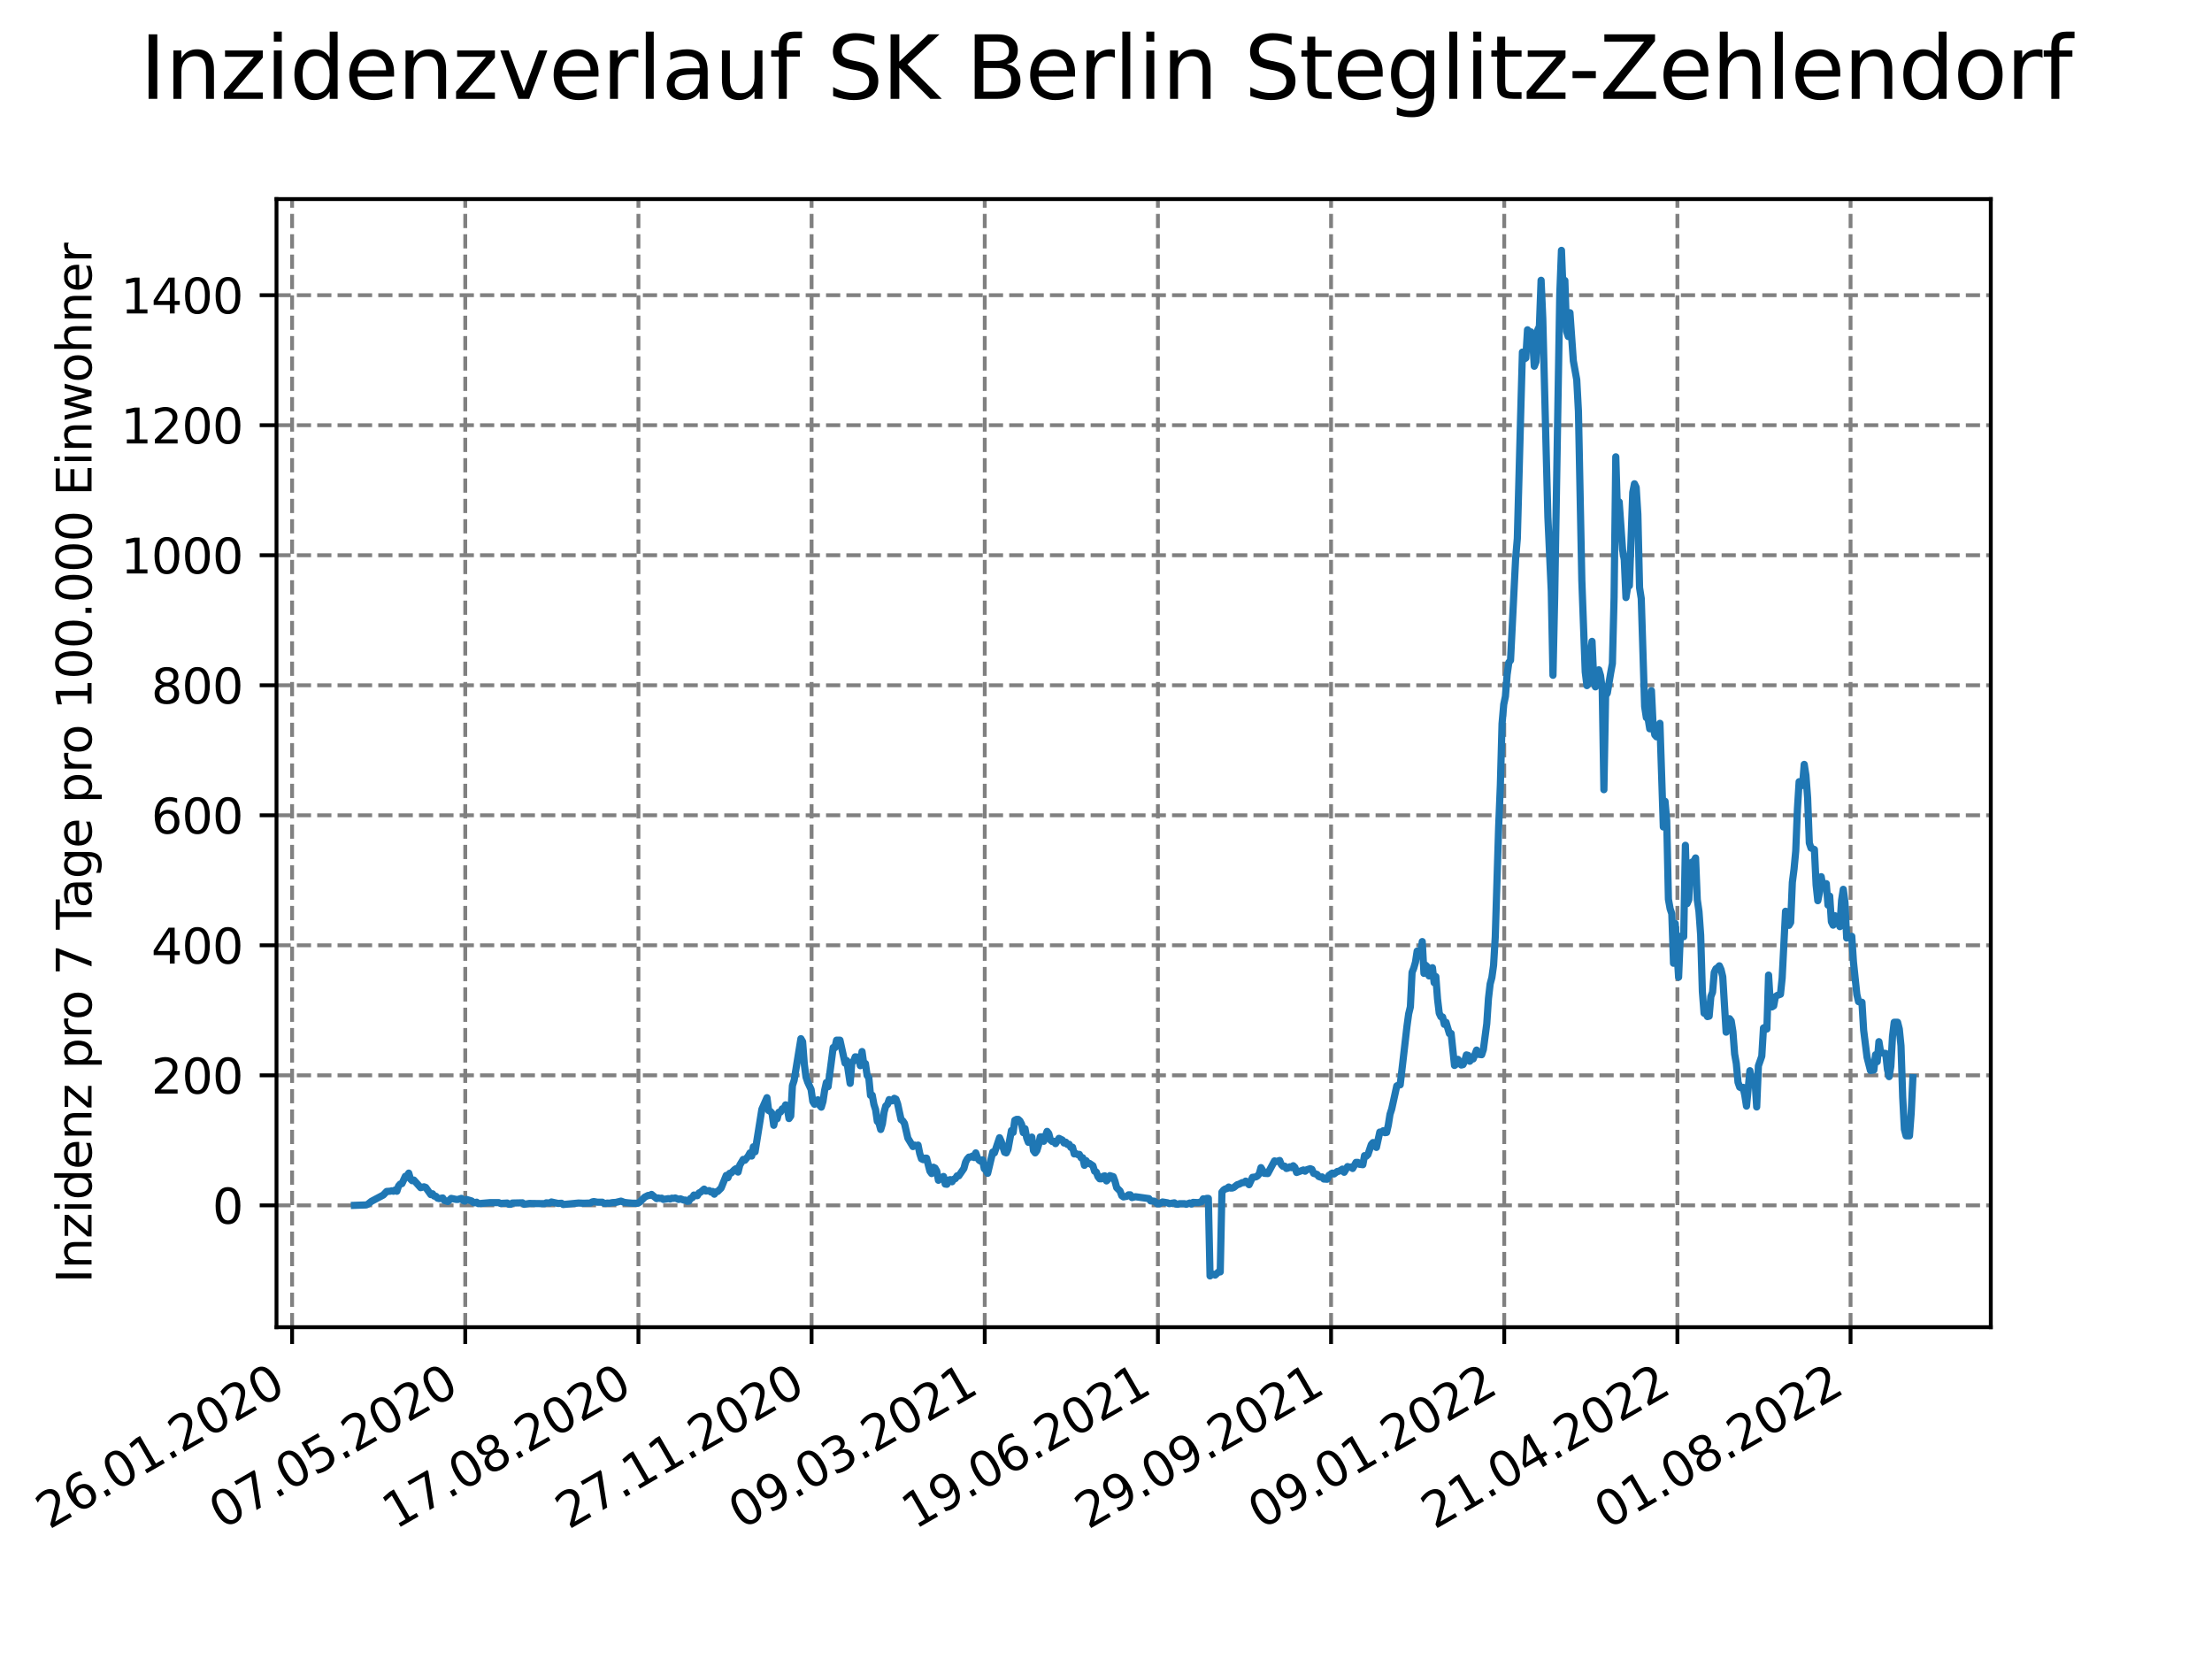 <?xml version="1.0" encoding="utf-8" standalone="no"?>
<!DOCTYPE svg PUBLIC "-//W3C//DTD SVG 1.1//EN"
  "http://www.w3.org/Graphics/SVG/1.1/DTD/svg11.dtd">
<svg xmlns:xlink="http://www.w3.org/1999/xlink" width="460.8pt" height="345.6pt" viewBox="0 0 460.8 345.6" xmlns="http://www.w3.org/2000/svg" version="1.1">
 <defs>
  <style type="text/css">*{stroke-linejoin: round; stroke-linecap: butt}</style>
 </defs>
 <g id="figure_1">
  <g id="patch_1">
   <path d="M 0 345.6 
L 460.8 345.6 
L 460.8 0 
L 0 0 
z
" style="fill: #ffffff"/>
  </g>
  <g id="axes_1">
   <g id="patch_2">
    <path d="M 57.6 276.48 
L 414.72 276.48 
L 414.72 41.472 
L 57.6 41.472 
z
" style="fill: #ffffff"/>
   </g>
   <g id="matplotlib.axis_1">
    <g id="xtick_1">
     <g id="line2d_1">
      <path d="M 60.851 276.48 
L 60.851 41.472 
" clip-path="url(#p505358bfc8)" style="fill: none; stroke-dasharray: 2.96,1.28; stroke-dashoffset: 0; stroke: #808080; stroke-width: 0.8"/>
     </g>
     <g id="line2d_2">
      <defs>
       <path id="mcee8e71899" d="M 0 0 
L 0 3.5 
" style="stroke: #000000; stroke-width: 0.8"/>
      </defs>
      <g>
       <use xlink:href="#mcee8e71899" x="60.851" y="276.48" style="stroke: #000000; stroke-width: 0.8"/>
      </g>
     </g>
     <g id="text_1">
      <!-- 26.01.2020 -->
      <g transform="translate(10.225 318.689)rotate(-30)scale(0.1 -0.1)">
       <defs>
        <path id="DejaVuSans-32" d="M 1228 531 
L 3431 531 
L 3431 0 
L 469 0 
L 469 531 
Q 828 903 1448 1529 
Q 2069 2156 2228 2338 
Q 2531 2678 2651 2914 
Q 2772 3150 2772 3378 
Q 2772 3750 2511 3984 
Q 2250 4219 1831 4219 
Q 1534 4219 1204 4116 
Q 875 4013 500 3803 
L 500 4441 
Q 881 4594 1212 4672 
Q 1544 4750 1819 4750 
Q 2544 4750 2975 4387 
Q 3406 4025 3406 3419 
Q 3406 3131 3298 2873 
Q 3191 2616 2906 2266 
Q 2828 2175 2409 1742 
Q 1991 1309 1228 531 
z
" transform="scale(0.016)"/>
        <path id="DejaVuSans-36" d="M 2113 2584 
Q 1688 2584 1439 2293 
Q 1191 2003 1191 1497 
Q 1191 994 1439 701 
Q 1688 409 2113 409 
Q 2538 409 2786 701 
Q 3034 994 3034 1497 
Q 3034 2003 2786 2293 
Q 2538 2584 2113 2584 
z
M 3366 4563 
L 3366 3988 
Q 3128 4100 2886 4159 
Q 2644 4219 2406 4219 
Q 1781 4219 1451 3797 
Q 1122 3375 1075 2522 
Q 1259 2794 1537 2939 
Q 1816 3084 2150 3084 
Q 2853 3084 3261 2657 
Q 3669 2231 3669 1497 
Q 3669 778 3244 343 
Q 2819 -91 2113 -91 
Q 1303 -91 875 529 
Q 447 1150 447 2328 
Q 447 3434 972 4092 
Q 1497 4750 2381 4750 
Q 2619 4750 2861 4703 
Q 3103 4656 3366 4563 
z
" transform="scale(0.016)"/>
        <path id="DejaVuSans-2e" d="M 684 794 
L 1344 794 
L 1344 0 
L 684 0 
L 684 794 
z
" transform="scale(0.016)"/>
        <path id="DejaVuSans-30" d="M 2034 4250 
Q 1547 4250 1301 3770 
Q 1056 3291 1056 2328 
Q 1056 1369 1301 889 
Q 1547 409 2034 409 
Q 2525 409 2770 889 
Q 3016 1369 3016 2328 
Q 3016 3291 2770 3770 
Q 2525 4250 2034 4250 
z
M 2034 4750 
Q 2819 4750 3233 4129 
Q 3647 3509 3647 2328 
Q 3647 1150 3233 529 
Q 2819 -91 2034 -91 
Q 1250 -91 836 529 
Q 422 1150 422 2328 
Q 422 3509 836 4129 
Q 1250 4750 2034 4750 
z
" transform="scale(0.016)"/>
        <path id="DejaVuSans-31" d="M 794 531 
L 1825 531 
L 1825 4091 
L 703 3866 
L 703 4441 
L 1819 4666 
L 2450 4666 
L 2450 531 
L 3481 531 
L 3481 0 
L 794 0 
L 794 531 
z
" transform="scale(0.016)"/>
       </defs>
       <use xlink:href="#DejaVuSans-32"/>
       <use xlink:href="#DejaVuSans-36" x="63.623"/>
       <use xlink:href="#DejaVuSans-2e" x="127.246"/>
       <use xlink:href="#DejaVuSans-30" x="159.033"/>
       <use xlink:href="#DejaVuSans-31" x="222.656"/>
       <use xlink:href="#DejaVuSans-2e" x="286.279"/>
       <use xlink:href="#DejaVuSans-32" x="318.066"/>
       <use xlink:href="#DejaVuSans-30" x="381.689"/>
       <use xlink:href="#DejaVuSans-32" x="445.312"/>
       <use xlink:href="#DejaVuSans-30" x="508.936"/>
      </g>
     </g>
    </g>
    <g id="xtick_2">
     <g id="line2d_3">
      <path d="M 96.923 276.48 
L 96.923 41.472 
" clip-path="url(#p505358bfc8)" style="fill: none; stroke-dasharray: 2.96,1.28; stroke-dashoffset: 0; stroke: #808080; stroke-width: 0.8"/>
     </g>
     <g id="line2d_4">
      <g>
       <use xlink:href="#mcee8e71899" x="96.923" y="276.48" style="stroke: #000000; stroke-width: 0.8"/>
      </g>
     </g>
     <g id="text_2">
      <!-- 07.05.2020 -->
      <g transform="translate(46.298 318.689)rotate(-30)scale(0.1 -0.1)">
       <defs>
        <path id="DejaVuSans-37" d="M 525 4666 
L 3525 4666 
L 3525 4397 
L 1831 0 
L 1172 0 
L 2766 4134 
L 525 4134 
L 525 4666 
z
" transform="scale(0.016)"/>
        <path id="DejaVuSans-35" d="M 691 4666 
L 3169 4666 
L 3169 4134 
L 1269 4134 
L 1269 2991 
Q 1406 3038 1543 3061 
Q 1681 3084 1819 3084 
Q 2600 3084 3056 2656 
Q 3513 2228 3513 1497 
Q 3513 744 3044 326 
Q 2575 -91 1722 -91 
Q 1428 -91 1123 -41 
Q 819 9 494 109 
L 494 744 
Q 775 591 1075 516 
Q 1375 441 1709 441 
Q 2250 441 2565 725 
Q 2881 1009 2881 1497 
Q 2881 1984 2565 2268 
Q 2250 2553 1709 2553 
Q 1456 2553 1204 2497 
Q 953 2441 691 2322 
L 691 4666 
z
" transform="scale(0.016)"/>
       </defs>
       <use xlink:href="#DejaVuSans-30"/>
       <use xlink:href="#DejaVuSans-37" x="63.623"/>
       <use xlink:href="#DejaVuSans-2e" x="127.246"/>
       <use xlink:href="#DejaVuSans-30" x="159.033"/>
       <use xlink:href="#DejaVuSans-35" x="222.656"/>
       <use xlink:href="#DejaVuSans-2e" x="286.279"/>
       <use xlink:href="#DejaVuSans-32" x="318.066"/>
       <use xlink:href="#DejaVuSans-30" x="381.689"/>
       <use xlink:href="#DejaVuSans-32" x="445.312"/>
       <use xlink:href="#DejaVuSans-30" x="508.936"/>
      </g>
     </g>
    </g>
    <g id="xtick_3">
     <g id="line2d_5">
      <path d="M 132.996 276.48 
L 132.996 41.472 
" clip-path="url(#p505358bfc8)" style="fill: none; stroke-dasharray: 2.96,1.28; stroke-dashoffset: 0; stroke: #808080; stroke-width: 0.8"/>
     </g>
     <g id="line2d_6">
      <g>
       <use xlink:href="#mcee8e71899" x="132.996" y="276.48" style="stroke: #000000; stroke-width: 0.8"/>
      </g>
     </g>
     <g id="text_3">
      <!-- 17.08.2020 -->
      <g transform="translate(82.371 318.689)rotate(-30)scale(0.1 -0.1)">
       <defs>
        <path id="DejaVuSans-38" d="M 2034 2216 
Q 1584 2216 1326 1975 
Q 1069 1734 1069 1313 
Q 1069 891 1326 650 
Q 1584 409 2034 409 
Q 2484 409 2743 651 
Q 3003 894 3003 1313 
Q 3003 1734 2745 1975 
Q 2488 2216 2034 2216 
z
M 1403 2484 
Q 997 2584 770 2862 
Q 544 3141 544 3541 
Q 544 4100 942 4425 
Q 1341 4750 2034 4750 
Q 2731 4750 3128 4425 
Q 3525 4100 3525 3541 
Q 3525 3141 3298 2862 
Q 3072 2584 2669 2484 
Q 3125 2378 3379 2068 
Q 3634 1759 3634 1313 
Q 3634 634 3220 271 
Q 2806 -91 2034 -91 
Q 1263 -91 848 271 
Q 434 634 434 1313 
Q 434 1759 690 2068 
Q 947 2378 1403 2484 
z
M 1172 3481 
Q 1172 3119 1398 2916 
Q 1625 2713 2034 2713 
Q 2441 2713 2670 2916 
Q 2900 3119 2900 3481 
Q 2900 3844 2670 4047 
Q 2441 4250 2034 4250 
Q 1625 4250 1398 4047 
Q 1172 3844 1172 3481 
z
" transform="scale(0.016)"/>
       </defs>
       <use xlink:href="#DejaVuSans-31"/>
       <use xlink:href="#DejaVuSans-37" x="63.623"/>
       <use xlink:href="#DejaVuSans-2e" x="127.246"/>
       <use xlink:href="#DejaVuSans-30" x="159.033"/>
       <use xlink:href="#DejaVuSans-38" x="222.656"/>
       <use xlink:href="#DejaVuSans-2e" x="286.279"/>
       <use xlink:href="#DejaVuSans-32" x="318.066"/>
       <use xlink:href="#DejaVuSans-30" x="381.689"/>
       <use xlink:href="#DejaVuSans-32" x="445.312"/>
       <use xlink:href="#DejaVuSans-30" x="508.936"/>
      </g>
     </g>
    </g>
    <g id="xtick_4">
     <g id="line2d_7">
      <path d="M 169.069 276.48 
L 169.069 41.472 
" clip-path="url(#p505358bfc8)" style="fill: none; stroke-dasharray: 2.96,1.28; stroke-dashoffset: 0; stroke: #808080; stroke-width: 0.8"/>
     </g>
     <g id="line2d_8">
      <g>
       <use xlink:href="#mcee8e71899" x="169.069" y="276.48" style="stroke: #000000; stroke-width: 0.8"/>
      </g>
     </g>
     <g id="text_4">
      <!-- 27.11.2020 -->
      <g transform="translate(118.444 318.689)rotate(-30)scale(0.1 -0.1)">
       <use xlink:href="#DejaVuSans-32"/>
       <use xlink:href="#DejaVuSans-37" x="63.623"/>
       <use xlink:href="#DejaVuSans-2e" x="127.246"/>
       <use xlink:href="#DejaVuSans-31" x="159.033"/>
       <use xlink:href="#DejaVuSans-31" x="222.656"/>
       <use xlink:href="#DejaVuSans-2e" x="286.279"/>
       <use xlink:href="#DejaVuSans-32" x="318.066"/>
       <use xlink:href="#DejaVuSans-30" x="381.689"/>
       <use xlink:href="#DejaVuSans-32" x="445.312"/>
       <use xlink:href="#DejaVuSans-30" x="508.936"/>
      </g>
     </g>
    </g>
    <g id="xtick_5">
     <g id="line2d_9">
      <path d="M 205.142 276.48 
L 205.142 41.472 
" clip-path="url(#p505358bfc8)" style="fill: none; stroke-dasharray: 2.96,1.28; stroke-dashoffset: 0; stroke: #808080; stroke-width: 0.8"/>
     </g>
     <g id="line2d_10">
      <g>
       <use xlink:href="#mcee8e71899" x="205.142" y="276.48" style="stroke: #000000; stroke-width: 0.8"/>
      </g>
     </g>
     <g id="text_5">
      <!-- 09.03.2021 -->
      <g transform="translate(154.516 318.689)rotate(-30)scale(0.1 -0.1)">
       <defs>
        <path id="DejaVuSans-39" d="M 703 97 
L 703 672 
Q 941 559 1184 500 
Q 1428 441 1663 441 
Q 2288 441 2617 861 
Q 2947 1281 2994 2138 
Q 2813 1869 2534 1725 
Q 2256 1581 1919 1581 
Q 1219 1581 811 2004 
Q 403 2428 403 3163 
Q 403 3881 828 4315 
Q 1253 4750 1959 4750 
Q 2769 4750 3195 4129 
Q 3622 3509 3622 2328 
Q 3622 1225 3098 567 
Q 2575 -91 1691 -91 
Q 1453 -91 1209 -44 
Q 966 3 703 97 
z
M 1959 2075 
Q 2384 2075 2632 2365 
Q 2881 2656 2881 3163 
Q 2881 3666 2632 3958 
Q 2384 4250 1959 4250 
Q 1534 4250 1286 3958 
Q 1038 3666 1038 3163 
Q 1038 2656 1286 2365 
Q 1534 2075 1959 2075 
z
" transform="scale(0.016)"/>
        <path id="DejaVuSans-33" d="M 2597 2516 
Q 3050 2419 3304 2112 
Q 3559 1806 3559 1356 
Q 3559 666 3084 287 
Q 2609 -91 1734 -91 
Q 1441 -91 1130 -33 
Q 819 25 488 141 
L 488 750 
Q 750 597 1062 519 
Q 1375 441 1716 441 
Q 2309 441 2620 675 
Q 2931 909 2931 1356 
Q 2931 1769 2642 2001 
Q 2353 2234 1838 2234 
L 1294 2234 
L 1294 2753 
L 1863 2753 
Q 2328 2753 2575 2939 
Q 2822 3125 2822 3475 
Q 2822 3834 2567 4026 
Q 2313 4219 1838 4219 
Q 1578 4219 1281 4162 
Q 984 4106 628 3988 
L 628 4550 
Q 988 4650 1302 4700 
Q 1616 4750 1894 4750 
Q 2613 4750 3031 4423 
Q 3450 4097 3450 3541 
Q 3450 3153 3228 2886 
Q 3006 2619 2597 2516 
z
" transform="scale(0.016)"/>
       </defs>
       <use xlink:href="#DejaVuSans-30"/>
       <use xlink:href="#DejaVuSans-39" x="63.623"/>
       <use xlink:href="#DejaVuSans-2e" x="127.246"/>
       <use xlink:href="#DejaVuSans-30" x="159.033"/>
       <use xlink:href="#DejaVuSans-33" x="222.656"/>
       <use xlink:href="#DejaVuSans-2e" x="286.279"/>
       <use xlink:href="#DejaVuSans-32" x="318.066"/>
       <use xlink:href="#DejaVuSans-30" x="381.689"/>
       <use xlink:href="#DejaVuSans-32" x="445.312"/>
       <use xlink:href="#DejaVuSans-31" x="508.936"/>
      </g>
     </g>
    </g>
    <g id="xtick_6">
     <g id="line2d_11">
      <path d="M 241.214 276.48 
L 241.214 41.472 
" clip-path="url(#p505358bfc8)" style="fill: none; stroke-dasharray: 2.96,1.28; stroke-dashoffset: 0; stroke: #808080; stroke-width: 0.8"/>
     </g>
     <g id="line2d_12">
      <g>
       <use xlink:href="#mcee8e71899" x="241.214" y="276.48" style="stroke: #000000; stroke-width: 0.8"/>
      </g>
     </g>
     <g id="text_6">
      <!-- 19.06.2021 -->
      <g transform="translate(190.589 318.689)rotate(-30)scale(0.1 -0.1)">
       <use xlink:href="#DejaVuSans-31"/>
       <use xlink:href="#DejaVuSans-39" x="63.623"/>
       <use xlink:href="#DejaVuSans-2e" x="127.246"/>
       <use xlink:href="#DejaVuSans-30" x="159.033"/>
       <use xlink:href="#DejaVuSans-36" x="222.656"/>
       <use xlink:href="#DejaVuSans-2e" x="286.279"/>
       <use xlink:href="#DejaVuSans-32" x="318.066"/>
       <use xlink:href="#DejaVuSans-30" x="381.689"/>
       <use xlink:href="#DejaVuSans-32" x="445.312"/>
       <use xlink:href="#DejaVuSans-31" x="508.936"/>
      </g>
     </g>
    </g>
    <g id="xtick_7">
     <g id="line2d_13">
      <path d="M 277.287 276.48 
L 277.287 41.472 
" clip-path="url(#p505358bfc8)" style="fill: none; stroke-dasharray: 2.96,1.28; stroke-dashoffset: 0; stroke: #808080; stroke-width: 0.8"/>
     </g>
     <g id="line2d_14">
      <g>
       <use xlink:href="#mcee8e71899" x="277.287" y="276.48" style="stroke: #000000; stroke-width: 0.8"/>
      </g>
     </g>
     <g id="text_7">
      <!-- 29.09.2021 -->
      <g transform="translate(226.662 318.689)rotate(-30)scale(0.1 -0.1)">
       <use xlink:href="#DejaVuSans-32"/>
       <use xlink:href="#DejaVuSans-39" x="63.623"/>
       <use xlink:href="#DejaVuSans-2e" x="127.246"/>
       <use xlink:href="#DejaVuSans-30" x="159.033"/>
       <use xlink:href="#DejaVuSans-39" x="222.656"/>
       <use xlink:href="#DejaVuSans-2e" x="286.279"/>
       <use xlink:href="#DejaVuSans-32" x="318.066"/>
       <use xlink:href="#DejaVuSans-30" x="381.689"/>
       <use xlink:href="#DejaVuSans-32" x="445.312"/>
       <use xlink:href="#DejaVuSans-31" x="508.936"/>
      </g>
     </g>
    </g>
    <g id="xtick_8">
     <g id="line2d_15">
      <path d="M 313.36 276.48 
L 313.36 41.472 
" clip-path="url(#p505358bfc8)" style="fill: none; stroke-dasharray: 2.96,1.28; stroke-dashoffset: 0; stroke: #808080; stroke-width: 0.8"/>
     </g>
     <g id="line2d_16">
      <g>
       <use xlink:href="#mcee8e71899" x="313.36" y="276.48" style="stroke: #000000; stroke-width: 0.8"/>
      </g>
     </g>
     <g id="text_8">
      <!-- 09.01.2022 -->
      <g transform="translate(262.735 318.689)rotate(-30)scale(0.1 -0.1)">
       <use xlink:href="#DejaVuSans-30"/>
       <use xlink:href="#DejaVuSans-39" x="63.623"/>
       <use xlink:href="#DejaVuSans-2e" x="127.246"/>
       <use xlink:href="#DejaVuSans-30" x="159.033"/>
       <use xlink:href="#DejaVuSans-31" x="222.656"/>
       <use xlink:href="#DejaVuSans-2e" x="286.279"/>
       <use xlink:href="#DejaVuSans-32" x="318.066"/>
       <use xlink:href="#DejaVuSans-30" x="381.689"/>
       <use xlink:href="#DejaVuSans-32" x="445.312"/>
       <use xlink:href="#DejaVuSans-32" x="508.936"/>
      </g>
     </g>
    </g>
    <g id="xtick_9">
     <g id="line2d_17">
      <path d="M 349.432 276.48 
L 349.432 41.472 
" clip-path="url(#p505358bfc8)" style="fill: none; stroke-dasharray: 2.96,1.28; stroke-dashoffset: 0; stroke: #808080; stroke-width: 0.8"/>
     </g>
     <g id="line2d_18">
      <g>
       <use xlink:href="#mcee8e71899" x="349.432" y="276.48" style="stroke: #000000; stroke-width: 0.8"/>
      </g>
     </g>
     <g id="text_9">
      <!-- 21.04.2022 -->
      <g transform="translate(298.807 318.689)rotate(-30)scale(0.1 -0.1)">
       <defs>
        <path id="DejaVuSans-34" d="M 2419 4116 
L 825 1625 
L 2419 1625 
L 2419 4116 
z
M 2253 4666 
L 3047 4666 
L 3047 1625 
L 3713 1625 
L 3713 1100 
L 3047 1100 
L 3047 0 
L 2419 0 
L 2419 1100 
L 313 1100 
L 313 1709 
L 2253 4666 
z
" transform="scale(0.016)"/>
       </defs>
       <use xlink:href="#DejaVuSans-32"/>
       <use xlink:href="#DejaVuSans-31" x="63.623"/>
       <use xlink:href="#DejaVuSans-2e" x="127.246"/>
       <use xlink:href="#DejaVuSans-30" x="159.033"/>
       <use xlink:href="#DejaVuSans-34" x="222.656"/>
       <use xlink:href="#DejaVuSans-2e" x="286.279"/>
       <use xlink:href="#DejaVuSans-32" x="318.066"/>
       <use xlink:href="#DejaVuSans-30" x="381.689"/>
       <use xlink:href="#DejaVuSans-32" x="445.312"/>
       <use xlink:href="#DejaVuSans-32" x="508.936"/>
      </g>
     </g>
    </g>
    <g id="xtick_10">
     <g id="line2d_19">
      <path d="M 385.505 276.48 
L 385.505 41.472 
" clip-path="url(#p505358bfc8)" style="fill: none; stroke-dasharray: 2.96,1.28; stroke-dashoffset: 0; stroke: #808080; stroke-width: 0.8"/>
     </g>
     <g id="line2d_20">
      <g>
       <use xlink:href="#mcee8e71899" x="385.505" y="276.48" style="stroke: #000000; stroke-width: 0.8"/>
      </g>
     </g>
     <g id="text_10">
      <!-- 01.08.2022 -->
      <g transform="translate(334.88 318.689)rotate(-30)scale(0.1 -0.1)">
       <use xlink:href="#DejaVuSans-30"/>
       <use xlink:href="#DejaVuSans-31" x="63.623"/>
       <use xlink:href="#DejaVuSans-2e" x="127.246"/>
       <use xlink:href="#DejaVuSans-30" x="159.033"/>
       <use xlink:href="#DejaVuSans-38" x="222.656"/>
       <use xlink:href="#DejaVuSans-2e" x="286.279"/>
       <use xlink:href="#DejaVuSans-32" x="318.066"/>
       <use xlink:href="#DejaVuSans-30" x="381.689"/>
       <use xlink:href="#DejaVuSans-32" x="445.312"/>
       <use xlink:href="#DejaVuSans-32" x="508.936"/>
      </g>
     </g>
    </g>
   </g>
   <g id="matplotlib.axis_2">
    <g id="ytick_1">
     <g id="line2d_21">
      <path d="M 57.6 251.096 
L 414.72 251.096 
" clip-path="url(#p505358bfc8)" style="fill: none; stroke-dasharray: 2.96,1.28; stroke-dashoffset: 0; stroke: #808080; stroke-width: 0.8"/>
     </g>
     <g id="line2d_22">
      <defs>
       <path id="m29625b6d80" d="M 0 0 
L -3.5 0 
" style="stroke: #000000; stroke-width: 0.8"/>
      </defs>
      <g>
       <use xlink:href="#m29625b6d80" x="57.6" y="251.096" style="stroke: #000000; stroke-width: 0.8"/>
      </g>
     </g>
     <g id="text_11">
      <!-- 0 -->
      <g transform="translate(44.237 254.895)scale(0.1 -0.1)">
       <use xlink:href="#DejaVuSans-30"/>
      </g>
     </g>
    </g>
    <g id="ytick_2">
     <g id="line2d_23">
      <path d="M 57.6 224.01 
L 414.72 224.01 
" clip-path="url(#p505358bfc8)" style="fill: none; stroke-dasharray: 2.96,1.28; stroke-dashoffset: 0; stroke: #808080; stroke-width: 0.8"/>
     </g>
     <g id="line2d_24">
      <g>
       <use xlink:href="#m29625b6d80" x="57.6" y="224.01" style="stroke: #000000; stroke-width: 0.8"/>
      </g>
     </g>
     <g id="text_12">
      <!-- 200 -->
      <g transform="translate(31.512 227.809)scale(0.1 -0.1)">
       <use xlink:href="#DejaVuSans-32"/>
       <use xlink:href="#DejaVuSans-30" x="63.623"/>
       <use xlink:href="#DejaVuSans-30" x="127.246"/>
      </g>
     </g>
    </g>
    <g id="ytick_3">
     <g id="line2d_25">
      <path d="M 57.6 196.924 
L 414.72 196.924 
" clip-path="url(#p505358bfc8)" style="fill: none; stroke-dasharray: 2.96,1.28; stroke-dashoffset: 0; stroke: #808080; stroke-width: 0.8"/>
     </g>
     <g id="line2d_26">
      <g>
       <use xlink:href="#m29625b6d80" x="57.6" y="196.924" style="stroke: #000000; stroke-width: 0.8"/>
      </g>
     </g>
     <g id="text_13">
      <!-- 400 -->
      <g transform="translate(31.512 200.723)scale(0.1 -0.1)">
       <use xlink:href="#DejaVuSans-34"/>
       <use xlink:href="#DejaVuSans-30" x="63.623"/>
       <use xlink:href="#DejaVuSans-30" x="127.246"/>
      </g>
     </g>
    </g>
    <g id="ytick_4">
     <g id="line2d_27">
      <path d="M 57.6 169.838 
L 414.72 169.838 
" clip-path="url(#p505358bfc8)" style="fill: none; stroke-dasharray: 2.96,1.28; stroke-dashoffset: 0; stroke: #808080; stroke-width: 0.8"/>
     </g>
     <g id="line2d_28">
      <g>
       <use xlink:href="#m29625b6d80" x="57.6" y="169.838" style="stroke: #000000; stroke-width: 0.8"/>
      </g>
     </g>
     <g id="text_14">
      <!-- 600 -->
      <g transform="translate(31.512 173.638)scale(0.1 -0.1)">
       <use xlink:href="#DejaVuSans-36"/>
       <use xlink:href="#DejaVuSans-30" x="63.623"/>
       <use xlink:href="#DejaVuSans-30" x="127.246"/>
      </g>
     </g>
    </g>
    <g id="ytick_5">
     <g id="line2d_29">
      <path d="M 57.6 142.753 
L 414.72 142.753 
" clip-path="url(#p505358bfc8)" style="fill: none; stroke-dasharray: 2.96,1.28; stroke-dashoffset: 0; stroke: #808080; stroke-width: 0.8"/>
     </g>
     <g id="line2d_30">
      <g>
       <use xlink:href="#m29625b6d80" x="57.6" y="142.753" style="stroke: #000000; stroke-width: 0.8"/>
      </g>
     </g>
     <g id="text_15">
      <!-- 800 -->
      <g transform="translate(31.512 146.552)scale(0.1 -0.1)">
       <use xlink:href="#DejaVuSans-38"/>
       <use xlink:href="#DejaVuSans-30" x="63.623"/>
       <use xlink:href="#DejaVuSans-30" x="127.246"/>
      </g>
     </g>
    </g>
    <g id="ytick_6">
     <g id="line2d_31">
      <path d="M 57.6 115.667 
L 414.72 115.667 
" clip-path="url(#p505358bfc8)" style="fill: none; stroke-dasharray: 2.96,1.28; stroke-dashoffset: 0; stroke: #808080; stroke-width: 0.8"/>
     </g>
     <g id="line2d_32">
      <g>
       <use xlink:href="#m29625b6d80" x="57.6" y="115.667" style="stroke: #000000; stroke-width: 0.8"/>
      </g>
     </g>
     <g id="text_16">
      <!-- 1000 -->
      <g transform="translate(25.15 119.466)scale(0.1 -0.1)">
       <use xlink:href="#DejaVuSans-31"/>
       <use xlink:href="#DejaVuSans-30" x="63.623"/>
       <use xlink:href="#DejaVuSans-30" x="127.246"/>
       <use xlink:href="#DejaVuSans-30" x="190.869"/>
      </g>
     </g>
    </g>
    <g id="ytick_7">
     <g id="line2d_33">
      <path d="M 57.6 88.581 
L 414.72 88.581 
" clip-path="url(#p505358bfc8)" style="fill: none; stroke-dasharray: 2.96,1.28; stroke-dashoffset: 0; stroke: #808080; stroke-width: 0.8"/>
     </g>
     <g id="line2d_34">
      <g>
       <use xlink:href="#m29625b6d80" x="57.6" y="88.581" style="stroke: #000000; stroke-width: 0.8"/>
      </g>
     </g>
     <g id="text_17">
      <!-- 1200 -->
      <g transform="translate(25.15 92.381)scale(0.1 -0.1)">
       <use xlink:href="#DejaVuSans-31"/>
       <use xlink:href="#DejaVuSans-32" x="63.623"/>
       <use xlink:href="#DejaVuSans-30" x="127.246"/>
       <use xlink:href="#DejaVuSans-30" x="190.869"/>
      </g>
     </g>
    </g>
    <g id="ytick_8">
     <g id="line2d_35">
      <path d="M 57.6 61.496 
L 414.72 61.496 
" clip-path="url(#p505358bfc8)" style="fill: none; stroke-dasharray: 2.96,1.28; stroke-dashoffset: 0; stroke: #808080; stroke-width: 0.8"/>
     </g>
     <g id="line2d_36">
      <g>
       <use xlink:href="#m29625b6d80" x="57.6" y="61.496" style="stroke: #000000; stroke-width: 0.8"/>
      </g>
     </g>
     <g id="text_18">
      <!-- 1400 -->
      <g transform="translate(25.15 65.295)scale(0.1 -0.1)">
       <use xlink:href="#DejaVuSans-31"/>
       <use xlink:href="#DejaVuSans-34" x="63.623"/>
       <use xlink:href="#DejaVuSans-30" x="127.246"/>
       <use xlink:href="#DejaVuSans-30" x="190.869"/>
      </g>
     </g>
    </g>
    <g id="text_19">
     <!-- Inzidenz pro 7 Tage pro 100.000 Einwohner -->
     <g transform="translate(19.07 267.301)rotate(-90)scale(0.1 -0.1)">
      <defs>
       <path id="DejaVuSans-49" d="M 628 4666 
L 1259 4666 
L 1259 0 
L 628 0 
L 628 4666 
z
" transform="scale(0.016)"/>
       <path id="DejaVuSans-6e" d="M 3513 2113 
L 3513 0 
L 2938 0 
L 2938 2094 
Q 2938 2591 2744 2837 
Q 2550 3084 2163 3084 
Q 1697 3084 1428 2787 
Q 1159 2491 1159 1978 
L 1159 0 
L 581 0 
L 581 3500 
L 1159 3500 
L 1159 2956 
Q 1366 3272 1645 3428 
Q 1925 3584 2291 3584 
Q 2894 3584 3203 3211 
Q 3513 2838 3513 2113 
z
" transform="scale(0.016)"/>
       <path id="DejaVuSans-7a" d="M 353 3500 
L 3084 3500 
L 3084 2975 
L 922 459 
L 3084 459 
L 3084 0 
L 275 0 
L 275 525 
L 2438 3041 
L 353 3041 
L 353 3500 
z
" transform="scale(0.016)"/>
       <path id="DejaVuSans-69" d="M 603 3500 
L 1178 3500 
L 1178 0 
L 603 0 
L 603 3500 
z
M 603 4863 
L 1178 4863 
L 1178 4134 
L 603 4134 
L 603 4863 
z
" transform="scale(0.016)"/>
       <path id="DejaVuSans-64" d="M 2906 2969 
L 2906 4863 
L 3481 4863 
L 3481 0 
L 2906 0 
L 2906 525 
Q 2725 213 2448 61 
Q 2172 -91 1784 -91 
Q 1150 -91 751 415 
Q 353 922 353 1747 
Q 353 2572 751 3078 
Q 1150 3584 1784 3584 
Q 2172 3584 2448 3432 
Q 2725 3281 2906 2969 
z
M 947 1747 
Q 947 1113 1208 752 
Q 1469 391 1925 391 
Q 2381 391 2643 752 
Q 2906 1113 2906 1747 
Q 2906 2381 2643 2742 
Q 2381 3103 1925 3103 
Q 1469 3103 1208 2742 
Q 947 2381 947 1747 
z
" transform="scale(0.016)"/>
       <path id="DejaVuSans-65" d="M 3597 1894 
L 3597 1613 
L 953 1613 
Q 991 1019 1311 708 
Q 1631 397 2203 397 
Q 2534 397 2845 478 
Q 3156 559 3463 722 
L 3463 178 
Q 3153 47 2828 -22 
Q 2503 -91 2169 -91 
Q 1331 -91 842 396 
Q 353 884 353 1716 
Q 353 2575 817 3079 
Q 1281 3584 2069 3584 
Q 2775 3584 3186 3129 
Q 3597 2675 3597 1894 
z
M 3022 2063 
Q 3016 2534 2758 2815 
Q 2500 3097 2075 3097 
Q 1594 3097 1305 2825 
Q 1016 2553 972 2059 
L 3022 2063 
z
" transform="scale(0.016)"/>
       <path id="DejaVuSans-20" transform="scale(0.016)"/>
       <path id="DejaVuSans-70" d="M 1159 525 
L 1159 -1331 
L 581 -1331 
L 581 3500 
L 1159 3500 
L 1159 2969 
Q 1341 3281 1617 3432 
Q 1894 3584 2278 3584 
Q 2916 3584 3314 3078 
Q 3713 2572 3713 1747 
Q 3713 922 3314 415 
Q 2916 -91 2278 -91 
Q 1894 -91 1617 61 
Q 1341 213 1159 525 
z
M 3116 1747 
Q 3116 2381 2855 2742 
Q 2594 3103 2138 3103 
Q 1681 3103 1420 2742 
Q 1159 2381 1159 1747 
Q 1159 1113 1420 752 
Q 1681 391 2138 391 
Q 2594 391 2855 752 
Q 3116 1113 3116 1747 
z
" transform="scale(0.016)"/>
       <path id="DejaVuSans-72" d="M 2631 2963 
Q 2534 3019 2420 3045 
Q 2306 3072 2169 3072 
Q 1681 3072 1420 2755 
Q 1159 2438 1159 1844 
L 1159 0 
L 581 0 
L 581 3500 
L 1159 3500 
L 1159 2956 
Q 1341 3275 1631 3429 
Q 1922 3584 2338 3584 
Q 2397 3584 2469 3576 
Q 2541 3569 2628 3553 
L 2631 2963 
z
" transform="scale(0.016)"/>
       <path id="DejaVuSans-6f" d="M 1959 3097 
Q 1497 3097 1228 2736 
Q 959 2375 959 1747 
Q 959 1119 1226 758 
Q 1494 397 1959 397 
Q 2419 397 2687 759 
Q 2956 1122 2956 1747 
Q 2956 2369 2687 2733 
Q 2419 3097 1959 3097 
z
M 1959 3584 
Q 2709 3584 3137 3096 
Q 3566 2609 3566 1747 
Q 3566 888 3137 398 
Q 2709 -91 1959 -91 
Q 1206 -91 779 398 
Q 353 888 353 1747 
Q 353 2609 779 3096 
Q 1206 3584 1959 3584 
z
" transform="scale(0.016)"/>
       <path id="DejaVuSans-54" d="M -19 4666 
L 3928 4666 
L 3928 4134 
L 2272 4134 
L 2272 0 
L 1638 0 
L 1638 4134 
L -19 4134 
L -19 4666 
z
" transform="scale(0.016)"/>
       <path id="DejaVuSans-61" d="M 2194 1759 
Q 1497 1759 1228 1600 
Q 959 1441 959 1056 
Q 959 750 1161 570 
Q 1363 391 1709 391 
Q 2188 391 2477 730 
Q 2766 1069 2766 1631 
L 2766 1759 
L 2194 1759 
z
M 3341 1997 
L 3341 0 
L 2766 0 
L 2766 531 
Q 2569 213 2275 61 
Q 1981 -91 1556 -91 
Q 1019 -91 701 211 
Q 384 513 384 1019 
Q 384 1609 779 1909 
Q 1175 2209 1959 2209 
L 2766 2209 
L 2766 2266 
Q 2766 2663 2505 2880 
Q 2244 3097 1772 3097 
Q 1472 3097 1187 3025 
Q 903 2953 641 2809 
L 641 3341 
Q 956 3463 1253 3523 
Q 1550 3584 1831 3584 
Q 2591 3584 2966 3190 
Q 3341 2797 3341 1997 
z
" transform="scale(0.016)"/>
       <path id="DejaVuSans-67" d="M 2906 1791 
Q 2906 2416 2648 2759 
Q 2391 3103 1925 3103 
Q 1463 3103 1205 2759 
Q 947 2416 947 1791 
Q 947 1169 1205 825 
Q 1463 481 1925 481 
Q 2391 481 2648 825 
Q 2906 1169 2906 1791 
z
M 3481 434 
Q 3481 -459 3084 -895 
Q 2688 -1331 1869 -1331 
Q 1566 -1331 1297 -1286 
Q 1028 -1241 775 -1147 
L 775 -588 
Q 1028 -725 1275 -790 
Q 1522 -856 1778 -856 
Q 2344 -856 2625 -561 
Q 2906 -266 2906 331 
L 2906 616 
Q 2728 306 2450 153 
Q 2172 0 1784 0 
Q 1141 0 747 490 
Q 353 981 353 1791 
Q 353 2603 747 3093 
Q 1141 3584 1784 3584 
Q 2172 3584 2450 3431 
Q 2728 3278 2906 2969 
L 2906 3500 
L 3481 3500 
L 3481 434 
z
" transform="scale(0.016)"/>
       <path id="DejaVuSans-45" d="M 628 4666 
L 3578 4666 
L 3578 4134 
L 1259 4134 
L 1259 2753 
L 3481 2753 
L 3481 2222 
L 1259 2222 
L 1259 531 
L 3634 531 
L 3634 0 
L 628 0 
L 628 4666 
z
" transform="scale(0.016)"/>
       <path id="DejaVuSans-77" d="M 269 3500 
L 844 3500 
L 1563 769 
L 2278 3500 
L 2956 3500 
L 3675 769 
L 4391 3500 
L 4966 3500 
L 4050 0 
L 3372 0 
L 2619 2869 
L 1863 0 
L 1184 0 
L 269 3500 
z
" transform="scale(0.016)"/>
       <path id="DejaVuSans-68" d="M 3513 2113 
L 3513 0 
L 2938 0 
L 2938 2094 
Q 2938 2591 2744 2837 
Q 2550 3084 2163 3084 
Q 1697 3084 1428 2787 
Q 1159 2491 1159 1978 
L 1159 0 
L 581 0 
L 581 4863 
L 1159 4863 
L 1159 2956 
Q 1366 3272 1645 3428 
Q 1925 3584 2291 3584 
Q 2894 3584 3203 3211 
Q 3513 2838 3513 2113 
z
" transform="scale(0.016)"/>
      </defs>
      <use xlink:href="#DejaVuSans-49"/>
      <use xlink:href="#DejaVuSans-6e" x="29.492"/>
      <use xlink:href="#DejaVuSans-7a" x="92.871"/>
      <use xlink:href="#DejaVuSans-69" x="145.361"/>
      <use xlink:href="#DejaVuSans-64" x="173.145"/>
      <use xlink:href="#DejaVuSans-65" x="236.621"/>
      <use xlink:href="#DejaVuSans-6e" x="298.145"/>
      <use xlink:href="#DejaVuSans-7a" x="361.523"/>
      <use xlink:href="#DejaVuSans-20" x="414.014"/>
      <use xlink:href="#DejaVuSans-70" x="445.801"/>
      <use xlink:href="#DejaVuSans-72" x="509.277"/>
      <use xlink:href="#DejaVuSans-6f" x="548.141"/>
      <use xlink:href="#DejaVuSans-20" x="609.322"/>
      <use xlink:href="#DejaVuSans-37" x="641.109"/>
      <use xlink:href="#DejaVuSans-20" x="704.732"/>
      <use xlink:href="#DejaVuSans-54" x="736.52"/>
      <use xlink:href="#DejaVuSans-61" x="781.104"/>
      <use xlink:href="#DejaVuSans-67" x="842.383"/>
      <use xlink:href="#DejaVuSans-65" x="905.859"/>
      <use xlink:href="#DejaVuSans-20" x="967.383"/>
      <use xlink:href="#DejaVuSans-70" x="999.17"/>
      <use xlink:href="#DejaVuSans-72" x="1062.646"/>
      <use xlink:href="#DejaVuSans-6f" x="1101.51"/>
      <use xlink:href="#DejaVuSans-20" x="1162.691"/>
      <use xlink:href="#DejaVuSans-31" x="1194.479"/>
      <use xlink:href="#DejaVuSans-30" x="1258.102"/>
      <use xlink:href="#DejaVuSans-30" x="1321.725"/>
      <use xlink:href="#DejaVuSans-2e" x="1385.348"/>
      <use xlink:href="#DejaVuSans-30" x="1417.135"/>
      <use xlink:href="#DejaVuSans-30" x="1480.758"/>
      <use xlink:href="#DejaVuSans-30" x="1544.381"/>
      <use xlink:href="#DejaVuSans-20" x="1608.004"/>
      <use xlink:href="#DejaVuSans-45" x="1639.791"/>
      <use xlink:href="#DejaVuSans-69" x="1702.975"/>
      <use xlink:href="#DejaVuSans-6e" x="1730.758"/>
      <use xlink:href="#DejaVuSans-77" x="1794.137"/>
      <use xlink:href="#DejaVuSans-6f" x="1875.924"/>
      <use xlink:href="#DejaVuSans-68" x="1937.105"/>
      <use xlink:href="#DejaVuSans-6e" x="2000.484"/>
      <use xlink:href="#DejaVuSans-65" x="2063.863"/>
      <use xlink:href="#DejaVuSans-72" x="2125.387"/>
     </g>
    </g>
   </g>
   <g id="line2d_37">
    <path d="M 73.833 251.096 
L 76.308 251.008 
L 76.662 250.832 
L 77.369 250.262 
L 79.845 248.945 
L 80.552 248.199 
L 81.259 248.155 
L 81.613 248.067 
L 81.967 248.155 
L 82.32 247.892 
L 82.674 248.155 
L 83.028 247.058 
L 83.381 246.663 
L 83.735 246.575 
L 84.442 245.039 
L 84.796 244.951 
L 85.15 244.381 
L 85.503 245.61 
L 85.857 245.961 
L 86.211 245.829 
L 86.918 246.619 
L 87.625 247.409 
L 88.333 247.233 
L 88.686 247.365 
L 89.747 248.857 
L 90.101 248.682 
L 90.454 249.165 
L 90.808 249.208 
L 91.162 249.603 
L 91.515 249.691 
L 92.223 249.559 
L 92.576 250.086 
L 93.284 250.306 
L 93.991 249.647 
L 95.052 249.867 
L 95.406 249.867 
L 96.113 249.647 
L 96.467 250.086 
L 96.82 250.218 
L 97.174 249.867 
L 98.235 250.174 
L 98.589 250.481 
L 98.942 250.569 
L 99.296 250.437 
L 99.649 250.744 
L 102.125 250.525 
L 103.893 250.525 
L 104.247 250.701 
L 105.662 250.613 
L 106.015 250.876 
L 106.369 250.876 
L 106.723 250.613 
L 108.844 250.569 
L 109.198 250.876 
L 110.259 250.701 
L 113.442 250.744 
L 113.796 250.569 
L 114.503 250.613 
L 114.857 250.393 
L 116.271 250.701 
L 116.979 250.657 
L 117.332 250.92 
L 120.515 250.613 
L 121.576 250.657 
L 122.991 250.613 
L 123.344 250.393 
L 123.698 250.306 
L 124.405 250.437 
L 125.113 250.437 
L 125.466 250.437 
L 125.82 250.657 
L 126.174 250.701 
L 126.527 250.613 
L 126.881 250.657 
L 127.588 250.525 
L 128.295 250.481 
L 129.356 250.218 
L 130.064 250.481 
L 130.771 250.569 
L 131.832 250.657 
L 132.539 250.657 
L 132.893 250.657 
L 133.247 250.437 
L 134.308 249.384 
L 135.015 249.033 
L 135.369 249.033 
L 135.722 248.813 
L 136.783 249.691 
L 137.137 249.559 
L 137.49 249.647 
L 137.844 249.603 
L 138.198 249.867 
L 139.259 249.691 
L 139.612 249.779 
L 139.966 249.603 
L 140.32 249.647 
L 140.673 249.559 
L 141.381 249.867 
L 141.734 249.735 
L 142.442 249.998 
L 142.795 249.998 
L 143.149 250.262 
L 143.503 250.218 
L 143.856 249.647 
L 144.21 249.516 
L 144.564 248.945 
L 144.917 249.077 
L 145.271 249.077 
L 145.625 248.506 
L 145.978 248.331 
L 146.685 247.716 
L 147.039 248.111 
L 147.746 248.023 
L 148.1 248.331 
L 148.454 248.199 
L 148.807 248.77 
L 149.161 248.287 
L 149.515 248.199 
L 150.222 247.497 
L 151.283 244.864 
L 151.637 245.346 
L 151.99 244.425 
L 152.344 244.337 
L 153.051 243.635 
L 153.405 243.415 
L 153.759 244.161 
L 154.112 242.713 
L 154.82 241.528 
L 155.173 241.704 
L 155.88 240.826 
L 156.234 240.168 
L 156.588 240.826 
L 156.941 238.895 
L 157.295 239.948 
L 158.71 231.083 
L 159.771 228.669 
L 160.124 231.346 
L 160.478 231.522 
L 160.832 231.917 
L 161.185 234.418 
L 161.539 232.751 
L 161.893 233.058 
L 162.246 231.697 
L 162.6 231.653 
L 162.954 230.995 
L 163.307 230.951 
L 163.661 230.161 
L 164.015 230.995 
L 164.368 233.014 
L 164.722 232.487 
L 165.076 226.168 
L 165.429 225.07 
L 166.844 216.381 
L 167.197 216.995 
L 167.551 221.691 
L 167.905 224.368 
L 168.258 225.421 
L 168.966 226.958 
L 169.319 229.459 
L 169.673 230.03 
L 170.027 229.327 
L 170.38 229.108 
L 170.734 230.249 
L 171.088 230.644 
L 171.441 229.459 
L 171.795 227.089 
L 172.149 225.509 
L 172.502 226.387 
L 173.563 218.224 
L 173.917 218.268 
L 174.271 216.688 
L 174.978 216.688 
L 176.039 221.472 
L 176.392 220.945 
L 177.1 225.685 
L 177.453 221.34 
L 177.807 221.077 
L 178.161 220.155 
L 178.868 220.243 
L 179.222 221.998 
L 179.575 219.058 
L 179.929 221.603 
L 180.283 221.559 
L 180.636 224.017 
L 180.99 224.5 
L 181.344 228.186 
L 181.697 228.142 
L 182.051 230.074 
L 182.405 231.171 
L 182.758 233.585 
L 183.112 233.979 
L 183.466 235.296 
L 183.819 234.111 
L 184.173 231.653 
L 184.526 230.381 
L 184.88 230.074 
L 185.234 229.064 
L 185.587 229.371 
L 185.941 229.284 
L 186.295 228.801 
L 186.648 228.976 
L 187.002 229.986 
L 187.709 233.233 
L 188.063 233.497 
L 188.417 234.023 
L 189.124 237.095 
L 190.185 238.851 
L 190.539 238.544 
L 190.892 238.719 
L 191.246 238.544 
L 191.6 240.299 
L 191.953 241.396 
L 192.307 241.572 
L 192.661 241.265 
L 193.014 241.265 
L 193.721 243.986 
L 194.075 244.469 
L 194.429 243.152 
L 194.782 243.327 
L 195.136 243.942 
L 195.49 245.873 
L 195.843 245.39 
L 196.197 245.522 
L 196.551 245.083 
L 196.904 246.663 
L 197.258 246.707 
L 197.612 245.829 
L 197.965 245.741 
L 198.319 246.18 
L 198.673 245.654 
L 199.026 245.522 
L 199.38 244.951 
L 199.734 244.951 
L 200.795 243.415 
L 201.148 242.099 
L 201.502 241.44 
L 201.856 241.045 
L 202.209 241.045 
L 202.563 240.826 
L 202.917 241.133 
L 203.27 240.168 
L 203.624 241.177 
L 203.977 241.704 
L 204.331 241.923 
L 204.685 241.616 
L 205.038 243.459 
L 205.392 243.766 
L 205.746 244.425 
L 206.807 239.992 
L 207.16 240.168 
L 208.221 237.008 
L 208.575 237.798 
L 209.282 240.036 
L 209.636 240.168 
L 209.99 239.378 
L 210.697 235.516 
L 211.051 235.911 
L 211.404 233.365 
L 211.758 233.19 
L 212.112 233.19 
L 212.465 233.497 
L 212.819 234.199 
L 213.172 235.954 
L 213.526 235.121 
L 213.88 237.052 
L 214.233 237.973 
L 214.587 237.973 
L 214.941 236.876 
L 215.294 239.685 
L 215.648 240.168 
L 216.002 239.685 
L 216.355 238.5 
L 216.709 236.832 
L 217.063 236.832 
L 217.416 237.754 
L 218.124 235.691 
L 218.477 236.13 
L 218.831 237.49 
L 219.185 237.798 
L 219.538 237.754 
L 219.892 238.237 
L 220.599 237.139 
L 221.307 237.49 
L 221.66 238.105 
L 222.014 237.929 
L 222.367 238.412 
L 222.721 238.368 
L 223.075 239.027 
L 223.428 238.983 
L 223.782 240.387 
L 224.136 240.299 
L 224.489 240.519 
L 224.843 240.475 
L 225.197 241.177 
L 225.55 241.177 
L 225.904 242.757 
L 226.258 241.791 
L 226.611 242.362 
L 226.965 242.362 
L 227.672 242.845 
L 228.026 243.986 
L 228.38 244.161 
L 228.733 245.127 
L 229.087 245.566 
L 229.441 245.566 
L 229.794 245.039 
L 230.148 244.951 
L 230.502 246.005 
L 230.855 245.654 
L 231.209 244.907 
L 231.916 245.127 
L 232.27 246.092 
L 232.623 247.409 
L 233.331 248.111 
L 233.684 249.077 
L 234.038 249.34 
L 234.745 249.208 
L 235.099 248.901 
L 235.453 248.901 
L 235.806 249.472 
L 236.514 249.296 
L 239.343 249.691 
L 239.697 250.174 
L 240.404 250.218 
L 240.758 250.437 
L 241.111 250.788 
L 241.465 250.788 
L 242.172 250.393 
L 243.233 250.569 
L 243.587 250.744 
L 244.648 250.569 
L 245.001 250.832 
L 245.355 250.876 
L 245.709 250.744 
L 246.77 250.744 
L 247.123 250.876 
L 247.831 250.613 
L 248.184 250.832 
L 248.538 250.481 
L 249.599 250.525 
L 250.306 250.349 
L 250.66 249.735 
L 251.013 249.779 
L 251.367 249.647 
L 251.721 249.647 
L 252.074 265.798 
L 252.428 265.491 
L 252.782 265.447 
L 253.135 265.622 
L 253.843 264.964 
L 254.196 264.964 
L 254.55 248.331 
L 254.904 247.892 
L 255.257 247.672 
L 255.611 247.585 
L 255.965 247.277 
L 256.318 247.497 
L 256.672 247.497 
L 257.026 247.365 
L 257.733 246.795 
L 258.087 246.707 
L 258.794 246.356 
L 259.148 246.356 
L 259.501 246.049 
L 260.208 246.795 
L 260.916 245.259 
L 261.623 245.171 
L 261.977 244.951 
L 262.33 244.512 
L 262.684 243.24 
L 263.391 244.425 
L 264.099 244.469 
L 265.513 241.835 
L 265.867 241.967 
L 266.574 241.748 
L 266.928 242.625 
L 267.282 242.976 
L 267.635 242.933 
L 267.989 243.415 
L 268.343 243.327 
L 268.696 243.064 
L 269.05 243.24 
L 269.403 242.845 
L 269.757 243.196 
L 270.111 244.249 
L 270.818 243.986 
L 271.525 243.722 
L 271.879 243.986 
L 272.233 243.679 
L 272.94 243.459 
L 273.294 243.591 
L 273.647 244.425 
L 274.355 244.644 
L 274.708 245.083 
L 275.062 245.215 
L 275.416 245.171 
L 275.769 245.61 
L 276.477 245.654 
L 276.83 244.864 
L 277.538 244.381 
L 277.891 244.556 
L 278.599 244.03 
L 278.952 243.986 
L 279.659 243.547 
L 280.013 244.205 
L 280.72 243.02 
L 281.074 243.152 
L 281.428 243.108 
L 281.781 243.415 
L 282.489 242.143 
L 282.842 242.143 
L 283.196 242.538 
L 283.903 242.625 
L 284.257 240.738 
L 284.611 240.87 
L 284.964 240.519 
L 285.672 238.412 
L 286.025 238.017 
L 286.379 238.061 
L 286.733 239.027 
L 287.44 235.823 
L 287.794 235.911 
L 288.147 235.559 
L 288.501 235.954 
L 288.854 235.911 
L 289.208 234.374 
L 289.562 232.136 
L 289.915 231.039 
L 290.976 226.211 
L 291.33 226.036 
L 291.684 225.992 
L 293.098 213.791 
L 293.452 211.202 
L 293.806 209.754 
L 294.159 202.556 
L 294.513 201.678 
L 294.867 200.45 
L 295.22 198.124 
L 295.574 199.001 
L 295.928 199.045 
L 296.281 196.149 
L 296.635 202.776 
L 296.989 201.064 
L 297.342 201.415 
L 297.696 203.302 
L 298.049 201.986 
L 298.403 201.591 
L 298.757 204.707 
L 299.11 203.434 
L 299.464 208.086 
L 299.818 211.07 
L 300.171 211.816 
L 300.525 211.86 
L 300.879 213.396 
L 301.232 212.957 
L 301.94 215.327 
L 302.293 215.283 
L 303.001 221.954 
L 303.354 221.691 
L 303.708 220.682 
L 304.062 221.12 
L 304.415 221.867 
L 304.769 221.779 
L 305.123 221.033 
L 305.476 219.76 
L 305.83 219.848 
L 306.184 221.077 
L 306.537 220.638 
L 306.891 220.594 
L 307.598 218.751 
L 307.952 219.628 
L 308.659 219.716 
L 309.013 218.619 
L 309.72 213.265 
L 310.074 207.998 
L 310.427 204.97 
L 310.781 203.653 
L 311.135 201.108 
L 311.488 195.227 
L 312.196 172.274 
L 312.549 163.584 
L 312.903 150.769 
L 313.257 146.731 
L 313.61 145.064 
L 313.964 140.543 
L 314.318 137.998 
L 314.671 137.559 
L 315.732 116.361 
L 316.086 112.192 
L 316.793 86.035 
L 317.147 73.352 
L 317.5 74.8 
L 317.854 74.581 
L 318.208 68.7 
L 318.561 69.534 
L 318.915 69.139 
L 319.269 70.719 
L 319.622 76.292 
L 319.976 75.371 
L 320.33 68.744 
L 320.683 67.998 
L 321.037 58.386 
L 321.391 66.374 
L 322.098 94.067 
L 322.452 107.716 
L 323.159 123.12 
L 323.513 140.675 
L 323.866 124.481 
L 324.927 61.414 
L 325.281 52.154 
L 325.635 61.195 
L 325.988 58.43 
L 326.342 69.007 
L 326.695 70.104 
L 327.049 65.145 
L 327.756 75.195 
L 328.464 79.101 
L 328.817 85.684 
L 329.525 120.97 
L 330.232 139.973 
L 330.586 142.825 
L 330.939 142.343 
L 331.293 136.506 
L 331.647 133.609 
L 332 141.509 
L 332.354 143.089 
L 332.708 141.64 
L 333.061 139.534 
L 333.415 140.719 
L 333.769 143.44 
L 334.122 164.506 
L 334.476 144.932 
L 334.83 144.405 
L 335.537 140.148 
L 335.89 138.217 
L 336.244 124.437 
L 336.598 95.164 
L 336.951 106.926 
L 337.305 104.556 
L 338.012 114.518 
L 338.366 116.625 
L 338.72 124.481 
L 339.073 122.242 
L 339.427 122.023 
L 340.134 102.581 
L 340.488 100.781 
L 340.842 101.527 
L 341.195 107.145 
L 341.549 122.418 
L 341.903 124.7 
L 342.61 147.17 
L 342.964 149.496 
L 343.317 149.628 
L 343.671 151.822 
L 344.025 143.879 
L 344.378 151.252 
L 344.732 153.095 
L 345.085 153.49 
L 345.439 151.647 
L 345.793 150.681 
L 346.5 172.274 
L 346.854 166.92 
L 347.207 170.913 
L 347.561 187.327 
L 347.915 189.302 
L 348.268 190.355 
L 348.622 200.669 
L 348.976 192.374 
L 349.683 203.566 
L 350.037 195.051 
L 350.744 195.139 
L 351.098 176.092 
L 351.451 188.249 
L 351.805 187.415 
L 352.159 179.91 
L 352.512 179.559 
L 352.866 179.428 
L 353.22 178.725 
L 353.573 187.415 
L 353.927 189.873 
L 354.28 194.788 
L 354.634 206.55 
L 354.988 211.07 
L 355.341 211.114 
L 355.695 211.772 
L 356.049 211.685 
L 356.402 207.603 
L 356.756 206.682 
L 357.11 202.556 
L 357.463 201.81 
L 357.817 201.591 
L 358.171 201.196 
L 358.524 201.986 
L 358.878 203.478 
L 359.585 215.02 
L 359.939 212.782 
L 360.293 212.211 
L 360.646 212.694 
L 361 214.932 
L 361.354 219.584 
L 361.707 221.559 
L 362.061 225.465 
L 362.415 226.475 
L 362.768 226.65 
L 363.122 226.519 
L 363.476 228.186 
L 363.829 230.425 
L 364.536 223.052 
L 364.89 224.719 
L 365.244 225.378 
L 365.597 225.026 
L 365.951 230.6 
L 366.305 222.042 
L 367.012 220.023 
L 367.366 214.142 
L 367.719 213.967 
L 368.073 214.362 
L 368.427 203.127 
L 368.78 208.964 
L 369.134 209.754 
L 369.488 209.534 
L 369.841 207.647 
L 370.195 207.384 
L 370.902 207.12 
L 371.256 203.741 
L 371.963 189.829 
L 372.317 192.638 
L 372.671 192.769 
L 373.024 192.155 
L 373.378 183.816 
L 373.731 181.051 
L 374.085 177.277 
L 374.439 168.5 
L 374.792 162.838 
L 375.146 163.014 
L 375.5 163.628 
L 375.853 159.239 
L 376.207 161.521 
L 376.561 166.217 
L 376.914 175.609 
L 377.268 176.663 
L 377.975 176.97 
L 378.329 184.343 
L 378.683 187.634 
L 379.036 185.879 
L 379.39 182.631 
L 379.744 184.738 
L 380.097 184.123 
L 380.451 184.08 
L 380.805 188.556 
L 381.158 186.669 
L 381.512 192.023 
L 381.866 192.725 
L 382.219 190.75 
L 382.573 191.365 
L 382.926 191.453 
L 383.28 193.033 
L 383.634 187.547 
L 383.987 185.265 
L 384.341 188.029 
L 384.695 195.403 
L 385.756 195.051 
L 386.109 200.406 
L 386.817 207.164 
L 387.17 208.656 
L 387.524 208.788 
L 387.878 208.788 
L 388.231 214.625 
L 388.939 220.243 
L 389.646 223.008 
L 390.353 222.92 
L 390.707 219.716 
L 391.061 221.164 
L 391.414 216.995 
L 391.768 219.146 
L 392.121 219.365 
L 392.829 219.453 
L 393.182 222.744 
L 393.536 224.28 
L 393.89 222.174 
L 394.243 215.898 
L 394.597 212.957 
L 395.304 212.957 
L 395.658 214.362 
L 396.012 217.873 
L 396.365 228.537 
L 396.719 235.252 
L 397.073 236.613 
L 397.78 236.613 
L 398.134 231.873 
L 398.487 224.5 
L 398.487 224.5 
" clip-path="url(#p505358bfc8)" style="fill: none; stroke: #1f77b4; stroke-width: 1.5; stroke-linecap: square"/>
   </g>
   <g id="patch_3">
    <path d="M 57.6 276.48 
L 57.6 41.472 
" style="fill: none; stroke: #000000; stroke-width: 0.8; stroke-linejoin: miter; stroke-linecap: square"/>
   </g>
   <g id="patch_4">
    <path d="M 414.72 276.48 
L 414.72 41.472 
" style="fill: none; stroke: #000000; stroke-width: 0.8; stroke-linejoin: miter; stroke-linecap: square"/>
   </g>
   <g id="patch_5">
    <path d="M 57.6 276.48 
L 414.72 276.48 
" style="fill: none; stroke: #000000; stroke-width: 0.8; stroke-linejoin: miter; stroke-linecap: square"/>
   </g>
   <g id="patch_6">
    <path d="M 57.6 41.472 
L 414.72 41.472 
" style="fill: none; stroke: #000000; stroke-width: 0.8; stroke-linejoin: miter; stroke-linecap: square"/>
   </g>
  </g>
  <g id="text_20">
   <!-- Inzidenzverlauf SK Berlin Steglitz-Zehlendorf -->
   <g transform="translate(29.143 20.589)scale(0.18 -0.18)">
    <defs>
     <path id="DejaVuSans-76" d="M 191 3500 
L 800 3500 
L 1894 563 
L 2988 3500 
L 3597 3500 
L 2284 0 
L 1503 0 
L 191 3500 
z
" transform="scale(0.016)"/>
     <path id="DejaVuSans-6c" d="M 603 4863 
L 1178 4863 
L 1178 0 
L 603 0 
L 603 4863 
z
" transform="scale(0.016)"/>
     <path id="DejaVuSans-75" d="M 544 1381 
L 544 3500 
L 1119 3500 
L 1119 1403 
Q 1119 906 1312 657 
Q 1506 409 1894 409 
Q 2359 409 2629 706 
Q 2900 1003 2900 1516 
L 2900 3500 
L 3475 3500 
L 3475 0 
L 2900 0 
L 2900 538 
Q 2691 219 2414 64 
Q 2138 -91 1772 -91 
Q 1169 -91 856 284 
Q 544 659 544 1381 
z
M 1991 3584 
L 1991 3584 
z
" transform="scale(0.016)"/>
     <path id="DejaVuSans-66" d="M 2375 4863 
L 2375 4384 
L 1825 4384 
Q 1516 4384 1395 4259 
Q 1275 4134 1275 3809 
L 1275 3500 
L 2222 3500 
L 2222 3053 
L 1275 3053 
L 1275 0 
L 697 0 
L 697 3053 
L 147 3053 
L 147 3500 
L 697 3500 
L 697 3744 
Q 697 4328 969 4595 
Q 1241 4863 1831 4863 
L 2375 4863 
z
" transform="scale(0.016)"/>
     <path id="DejaVuSans-53" d="M 3425 4513 
L 3425 3897 
Q 3066 4069 2747 4153 
Q 2428 4238 2131 4238 
Q 1616 4238 1336 4038 
Q 1056 3838 1056 3469 
Q 1056 3159 1242 3001 
Q 1428 2844 1947 2747 
L 2328 2669 
Q 3034 2534 3370 2195 
Q 3706 1856 3706 1288 
Q 3706 609 3251 259 
Q 2797 -91 1919 -91 
Q 1588 -91 1214 -16 
Q 841 59 441 206 
L 441 856 
Q 825 641 1194 531 
Q 1563 422 1919 422 
Q 2459 422 2753 634 
Q 3047 847 3047 1241 
Q 3047 1584 2836 1778 
Q 2625 1972 2144 2069 
L 1759 2144 
Q 1053 2284 737 2584 
Q 422 2884 422 3419 
Q 422 4038 858 4394 
Q 1294 4750 2059 4750 
Q 2388 4750 2728 4690 
Q 3069 4631 3425 4513 
z
" transform="scale(0.016)"/>
     <path id="DejaVuSans-4b" d="M 628 4666 
L 1259 4666 
L 1259 2694 
L 3353 4666 
L 4166 4666 
L 1850 2491 
L 4331 0 
L 3500 0 
L 1259 2247 
L 1259 0 
L 628 0 
L 628 4666 
z
" transform="scale(0.016)"/>
     <path id="DejaVuSans-42" d="M 1259 2228 
L 1259 519 
L 2272 519 
Q 2781 519 3026 730 
Q 3272 941 3272 1375 
Q 3272 1813 3026 2020 
Q 2781 2228 2272 2228 
L 1259 2228 
z
M 1259 4147 
L 1259 2741 
L 2194 2741 
Q 2656 2741 2882 2914 
Q 3109 3088 3109 3444 
Q 3109 3797 2882 3972 
Q 2656 4147 2194 4147 
L 1259 4147 
z
M 628 4666 
L 2241 4666 
Q 2963 4666 3353 4366 
Q 3744 4066 3744 3513 
Q 3744 3084 3544 2831 
Q 3344 2578 2956 2516 
Q 3422 2416 3680 2098 
Q 3938 1781 3938 1306 
Q 3938 681 3513 340 
Q 3088 0 2303 0 
L 628 0 
L 628 4666 
z
" transform="scale(0.016)"/>
     <path id="DejaVuSans-74" d="M 1172 4494 
L 1172 3500 
L 2356 3500 
L 2356 3053 
L 1172 3053 
L 1172 1153 
Q 1172 725 1289 603 
Q 1406 481 1766 481 
L 2356 481 
L 2356 0 
L 1766 0 
Q 1100 0 847 248 
Q 594 497 594 1153 
L 594 3053 
L 172 3053 
L 172 3500 
L 594 3500 
L 594 4494 
L 1172 4494 
z
" transform="scale(0.016)"/>
     <path id="DejaVuSans-2d" d="M 313 2009 
L 1997 2009 
L 1997 1497 
L 313 1497 
L 313 2009 
z
" transform="scale(0.016)"/>
     <path id="DejaVuSans-5a" d="M 359 4666 
L 4025 4666 
L 4025 4184 
L 1075 531 
L 4097 531 
L 4097 0 
L 288 0 
L 288 481 
L 3238 4134 
L 359 4134 
L 359 4666 
z
" transform="scale(0.016)"/>
    </defs>
    <use xlink:href="#DejaVuSans-49"/>
    <use xlink:href="#DejaVuSans-6e" x="29.492"/>
    <use xlink:href="#DejaVuSans-7a" x="92.871"/>
    <use xlink:href="#DejaVuSans-69" x="145.361"/>
    <use xlink:href="#DejaVuSans-64" x="173.145"/>
    <use xlink:href="#DejaVuSans-65" x="236.621"/>
    <use xlink:href="#DejaVuSans-6e" x="298.145"/>
    <use xlink:href="#DejaVuSans-7a" x="361.523"/>
    <use xlink:href="#DejaVuSans-76" x="414.014"/>
    <use xlink:href="#DejaVuSans-65" x="473.193"/>
    <use xlink:href="#DejaVuSans-72" x="534.717"/>
    <use xlink:href="#DejaVuSans-6c" x="575.83"/>
    <use xlink:href="#DejaVuSans-61" x="603.613"/>
    <use xlink:href="#DejaVuSans-75" x="664.893"/>
    <use xlink:href="#DejaVuSans-66" x="728.271"/>
    <use xlink:href="#DejaVuSans-20" x="763.477"/>
    <use xlink:href="#DejaVuSans-53" x="795.264"/>
    <use xlink:href="#DejaVuSans-4b" x="858.74"/>
    <use xlink:href="#DejaVuSans-20" x="924.316"/>
    <use xlink:href="#DejaVuSans-42" x="956.104"/>
    <use xlink:href="#DejaVuSans-65" x="1024.707"/>
    <use xlink:href="#DejaVuSans-72" x="1086.23"/>
    <use xlink:href="#DejaVuSans-6c" x="1127.344"/>
    <use xlink:href="#DejaVuSans-69" x="1155.127"/>
    <use xlink:href="#DejaVuSans-6e" x="1182.91"/>
    <use xlink:href="#DejaVuSans-20" x="1246.289"/>
    <use xlink:href="#DejaVuSans-53" x="1278.076"/>
    <use xlink:href="#DejaVuSans-74" x="1341.553"/>
    <use xlink:href="#DejaVuSans-65" x="1380.762"/>
    <use xlink:href="#DejaVuSans-67" x="1442.285"/>
    <use xlink:href="#DejaVuSans-6c" x="1505.762"/>
    <use xlink:href="#DejaVuSans-69" x="1533.545"/>
    <use xlink:href="#DejaVuSans-74" x="1561.328"/>
    <use xlink:href="#DejaVuSans-7a" x="1600.537"/>
    <use xlink:href="#DejaVuSans-2d" x="1653.027"/>
    <use xlink:href="#DejaVuSans-5a" x="1689.111"/>
    <use xlink:href="#DejaVuSans-65" x="1757.617"/>
    <use xlink:href="#DejaVuSans-68" x="1819.141"/>
    <use xlink:href="#DejaVuSans-6c" x="1882.52"/>
    <use xlink:href="#DejaVuSans-65" x="1910.303"/>
    <use xlink:href="#DejaVuSans-6e" x="1971.826"/>
    <use xlink:href="#DejaVuSans-64" x="2035.205"/>
    <use xlink:href="#DejaVuSans-6f" x="2098.682"/>
    <use xlink:href="#DejaVuSans-72" x="2159.863"/>
    <use xlink:href="#DejaVuSans-66" x="2200.977"/>
   </g>
  </g>
 </g>
 <defs>
  <clipPath id="p505358bfc8">
   <rect x="57.6" y="41.472" width="357.12" height="235.008"/>
  </clipPath>
 </defs>
</svg>
